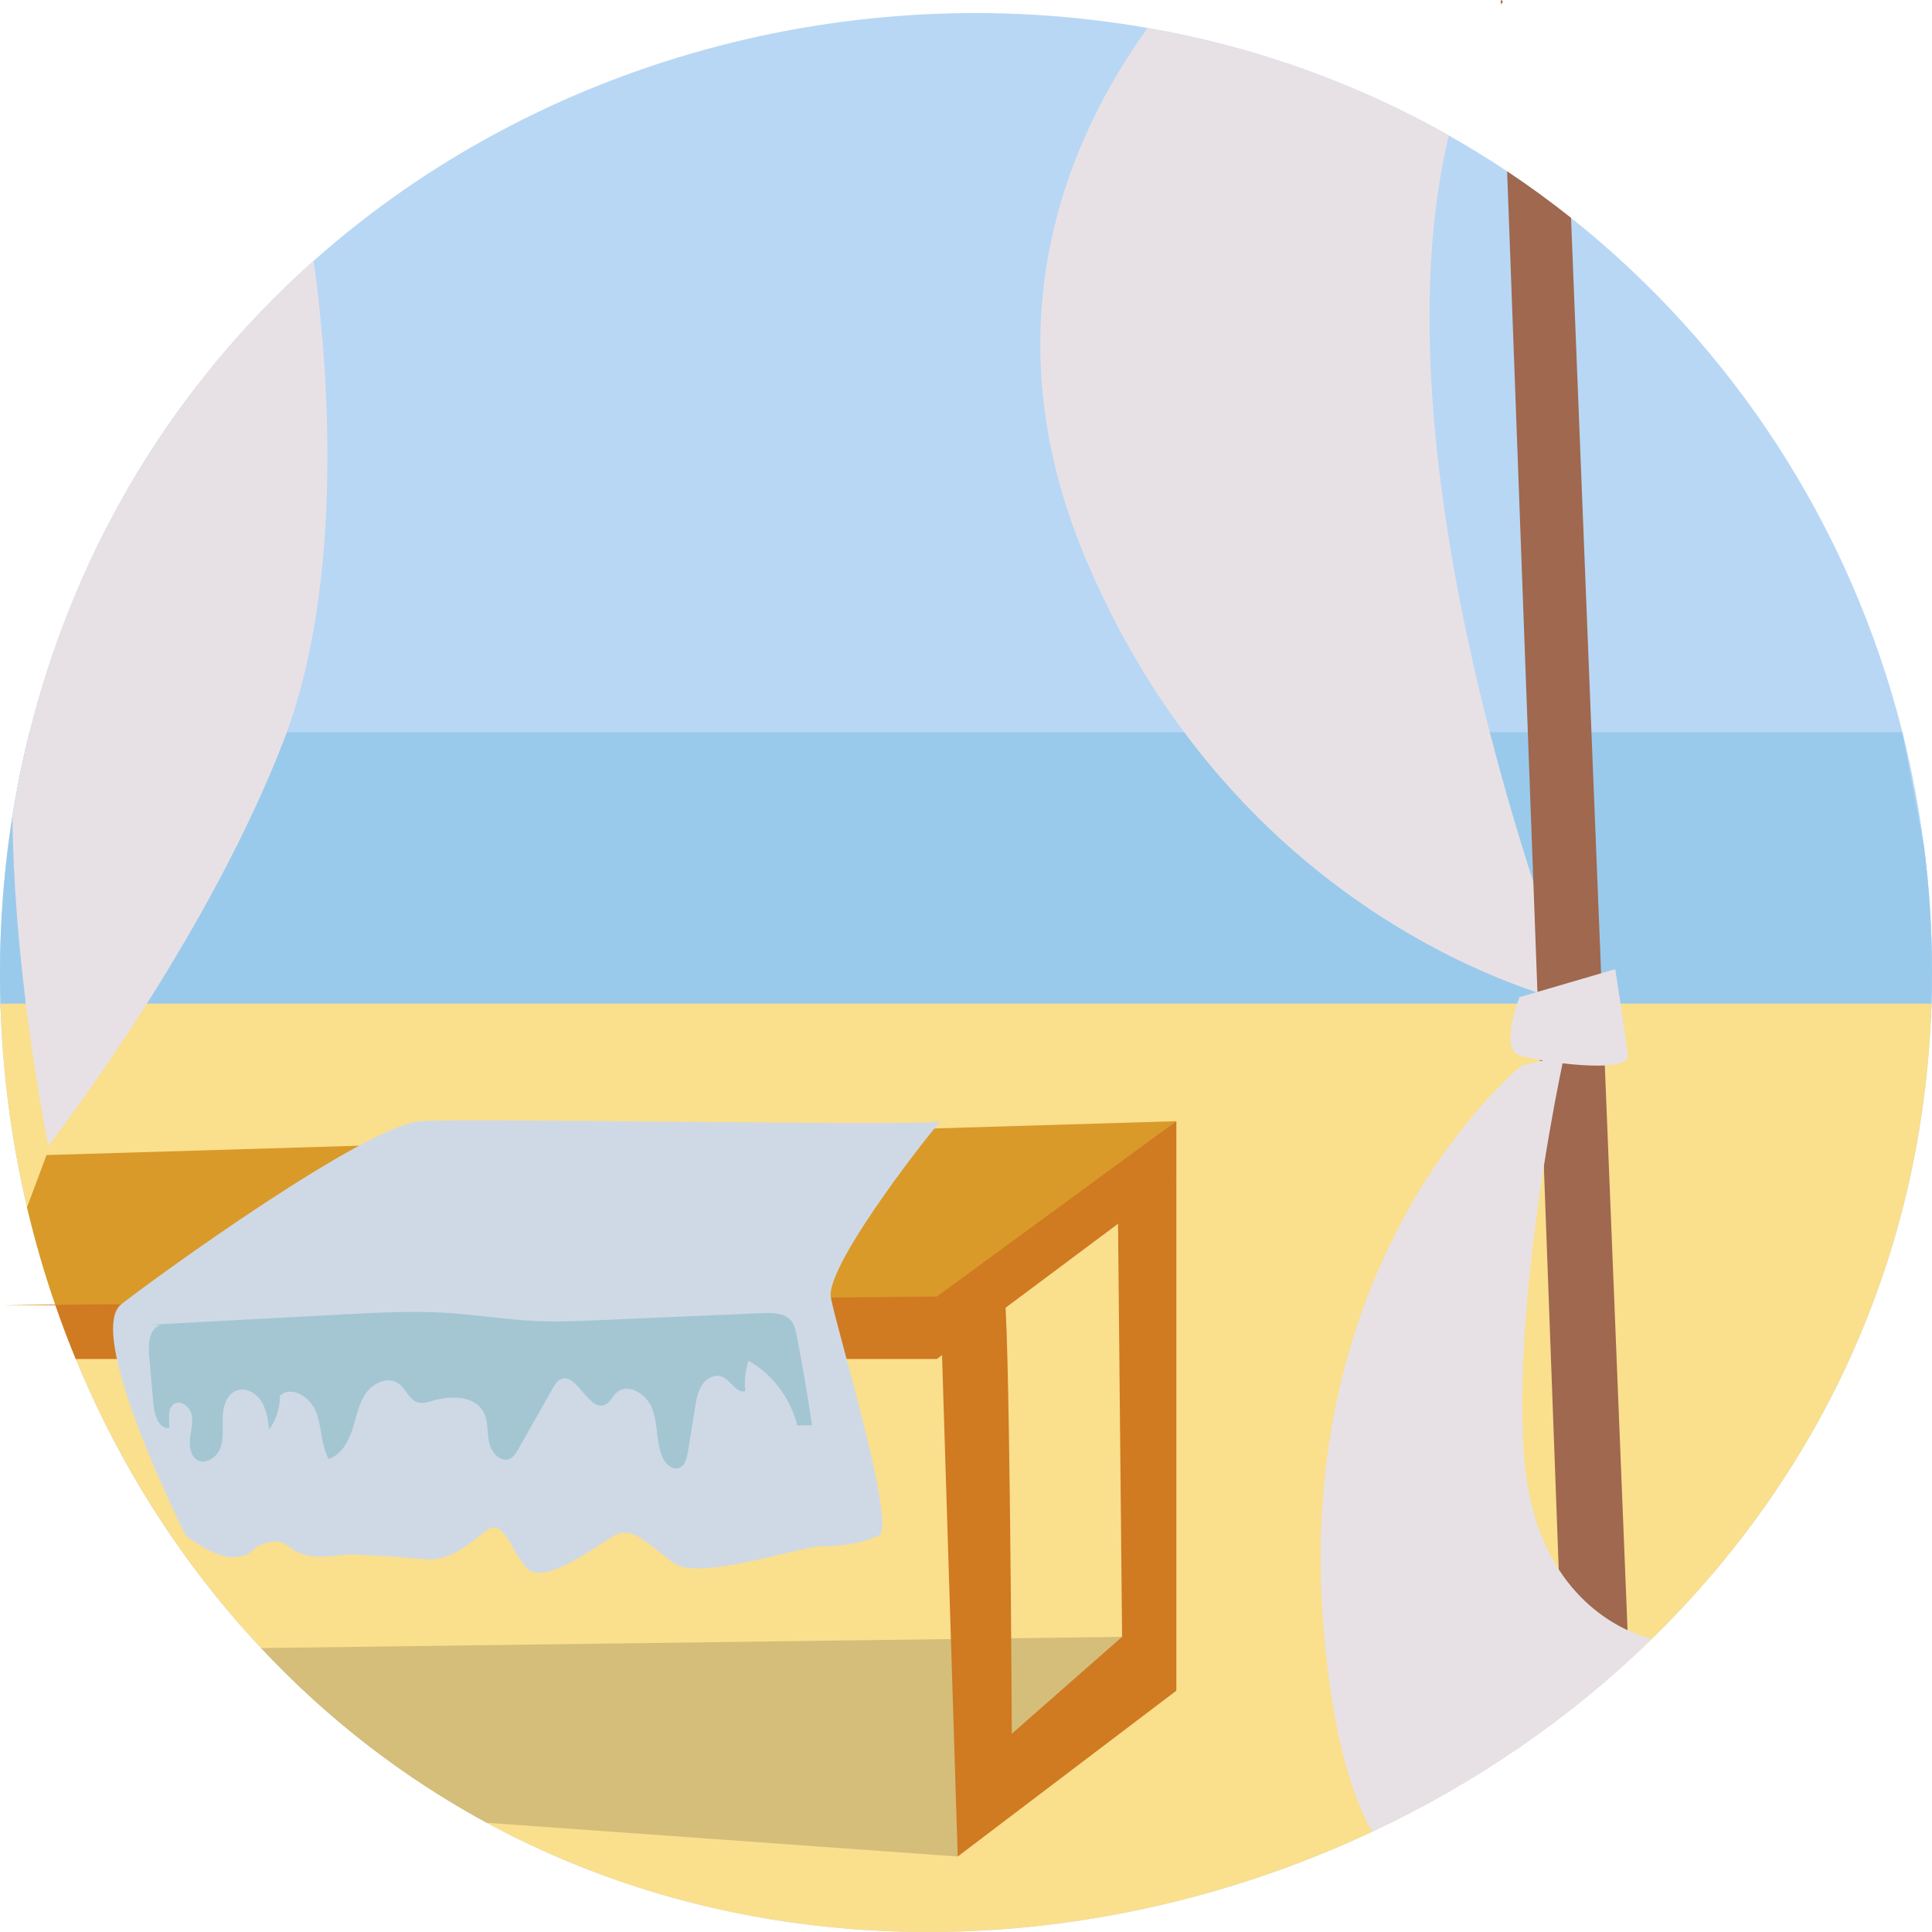<?xml version="1.0" encoding="iso-8859-1"?>
<!-- Generator: Adobe Illustrator 19.2.1, SVG Export Plug-In . SVG Version: 6.00 Build 0)  -->
<svg version="1.1" xmlns="http://www.w3.org/2000/svg" xmlns:xlink="http://www.w3.org/1999/xlink" x="0px" y="0px"
	 viewBox="0 0 964 964" style="enable-background:new 0 0 964 964;" xml:space="preserve">
<g id="Gazebo">
	<g>
		<path style="fill:#B8D7F4;" d="M964,484.924c0,5.316-0.08,10.601-0.251,15.855c-0.07,2.295-0.161,4.589-0.271,6.873
			c-5.768,126.433-59.505,232.245-139.263,310.055c-40.727,39.735-88.244,72.161-139.614,96.291
			c-186.249,87.507-423.255,66.046-571.776-111.346c-31.538-37.669-56.606-79.824-75.033-124.564
			c-3.631-8.825-7.012-17.755-10.121-26.778c-0.04-0.083-0.06-0.166-0.08-0.249c-5.527-15.979-10.222-32.239-14.104-48.686
			c-7.313-31.076-11.676-62.837-13.031-94.723l-0.241-6.873c-0.913-31.242,1.063-62.578,5.979-93.488
			c2.247-14.079,5.096-28.065,8.557-41.916c13.031-52.112,34.758-102.272,65.443-147.894c22.018-32.748,47.738-61.913,76.297-87.331
			C268.861,30.142,425.126-11.847,572.634,13.955c6.911,1.215,13.803,2.575,20.674,4.08c46.203,10.144,89.739,27.027,129.593,49.558
			c9.931,5.617,19.641,11.587,29.1,17.89c10.964,7.299,21.607,15.055,31.889,23.227c80.39,63.886,139.333,153.595,165.344,256.666
			c4.665,18.492,8.276,37.43,10.753,56.722l0.01,0.073C962.646,442.707,964,463.66,964,484.924z"/>
		<g>
			<path style="fill:#9ACAEB;" d="M964,484.924c0,5.316-0.08,10.601-0.251,15.855c-0.07,2.295-0.161,4.589-0.271,6.873H0.457
				l-0.241-6.873c-0.913-31.242,1.063-62.578,5.979-93.488c2.247-14.079,5.096-28.065,8.557-41.916h934.483l10.753,56.722
				l0.01,0.073C962.646,442.707,964,463.66,964,484.924z"/>
			<path style="fill:#FADF8D;" d="M963.749,500.779c-0.07,2.295-0.161,4.589-0.271,6.873
				c-5.768,126.433-59.505,232.245-139.263,310.055c-40.727,39.735-88.244,72.161-139.614,96.291
				c-138.269,64.966-304.516,69.867-441.762-4.496c-40.546-21.97-78.574-50.866-112.58-87.175h-0.01
				c-5.928-6.334-11.746-12.885-17.424-19.676c-31.538-37.669-56.606-79.824-75.033-124.564
				c-3.631-8.825-7.012-17.755-10.121-26.778H1.33l26.262-0.249c-5.527-15.979-10.222-32.239-14.104-48.686
				c-7.313-31.076-11.676-62.837-13.031-94.723l-0.241-6.873H963.749z"/>
			<path style="fill:#232222;fill-opacity:0.17;" d="M559.885,816.72L477.87,926.333l-235.03-16.831
				c-40.546-21.97-78.574-50.866-112.58-87.175l344.219-4.496l30.073-0.384L559.885,816.72z"/>
			<path style="fill:#D99A29;" d="M586.959,559.432L468.601,651.31H1.33l26.262-0.249c-5.527-15.979-10.222-32.239-14.104-48.686
				l9.74-26.04l155.975-4.672c0,0,0,0,0.01,0l287.062-8.607L586.959,559.432z"/>
			<path style="fill:#D07A22;" d="M586.959,559.432v29.467l-29.1,21.721l-56.114,41.895l-31.699,23.663l-2.558,1.91H37.793
				c-3.631-8.825-7.012-17.755-10.121-26.778H1.33l26.262-0.249l32.942-0.311l354.04-3.323l52.914-0.498L586.959,559.432z"/>
			<path style="fill:#D07A22;" d="M469.561,660.897l8.306,265.433l109.089-82.746V588.897l-29.146,16.47l2.076,211.351
				l-55.026,48.358c0,0-1.038-221.373-4.153-221.373S469.561,660.897,469.561,660.897z"/>
			<path style="fill:#CFD9E6;" d="M92.688,766.211c0,0-50.806-100.893-32.151-115.461c18.654-14.568,122.476-89.624,149.47-91.32
				c26.994-1.696,258.517,2.771,259.555,0c1.038-2.771-58.075,71.298-54.993,87.995c3.082,16.697,33.19,114.488,23.846,118.786
				s-19.726,5.373-29.07,5.373s-60.217,17.194-72.675,8.597c-12.459-8.597-20.764-19.343-30.108-13.97
				c-9.344,5.373-35.215,25.232-43.563,16.377s-11.462-26.049-20.806-18.527c-9.344,7.522-18.688,15.045-30.108,13.97
				c-11.42-1.075-36.292-2.952-41.529-2.149c-28.032,4.299-23.879-8.597-35.299-6.448c-11.42,2.149-7.268,6.448-17.65,7.522
				S92.688,766.211,92.688,766.211z"/>
			<path style="fill:#A4C6D3;" d="M74.931,660.985c32.083-1.714,64.166-3.428,96.25-5.142c17.411-0.93,34.867-1.86,52.267-0.73
				c14.472,0.94,28.839,3.301,43.324,3.978c11.187,0.523,22.392,0.04,33.581-0.444c26.765-1.157,53.531-2.313,80.296-3.47
				c5.222-0.226,11.322-0.045,14.451,4.287c1.407,1.948,1.923,4.414,2.393,6.798c2.934,14.868,5.497,29.815,7.687,44.82
				c-2.455,0.071-4.91,0.141-7.366,0.212c-3.36-13.614-12.392-25.622-24.319-32.332c-1.625,4.821-2.174,10.027-1.592,15.098
				c-4.386,1.444-7.123-5.091-11.336-7.007c-3.549-1.613-7.849,0.509-10.105,3.771s-2.959,7.371-3.603,11.327
				c-1.212,7.45-2.424,14.899-3.637,22.349c-0.505,3.105-1.38,6.713-4.194,7.909c-3.749,1.592-7.525-2.455-8.944-6.384
				c-2.67-7.391-1.877-15.765-4.642-23.118c-2.765-7.353-12.173-13.204-17.864-7.953c-1.99,1.836-3.115,4.72-5.533,5.882
				c-8.462,4.066-14.341-16.907-22.606-12.429c-1.624,0.88-2.632,2.597-3.56,4.233c-5.754,10.146-11.508,20.292-17.262,30.438
				c-1.056,1.862-2.217,3.826-4.097,4.76c-4.466,2.216-9.33-2.876-10.435-7.874c-1.105-4.997-0.379-10.494-2.66-15.044
				c-4.39-8.755-16.524-8.648-25.689-5.947c-2.423,0.714-5.004,1.524-7.409,0.746c-4.188-1.355-5.773-6.701-9.354-9.326
				c-5.171-3.79-12.767-0.485-16.451,4.851c-3.684,5.335-4.76,12.064-6.782,18.28c-2.022,6.215-5.713,12.631-11.817,14.387
				c-3.79-7.033-3.31-15.712-6.136-23.216c-2.825-7.504-12.382-13.683-18.123-8.247c0.112,5.996-1.805,12.011-5.34,16.762
				c-0.663-4.936-1.393-10.062-4.073-14.203c-2.68-4.14-7.925-6.957-12.402-5.125c-4.646,1.901-6.509,7.726-6.72,12.893
				c-0.211,5.167,0.62,10.522-1.049,15.396c-1.669,4.874-7.288,8.881-11.628,6.319c-3.419-2.018-4.115-6.835-3.644-10.88
				c0.472-4.045,1.712-8.169,0.701-12.107c-1.011-3.937-5.691-7.198-8.891-4.826c-3.291,2.439-1.886,7.661-2.231,11.835
				c-5.057,0.609-7.345-6.298-7.808-11.546c-0.738-8.357-1.475-16.713-2.213-25.07c-0.52-5.891,0.427-13.857,6.083-14.701
				L74.931,660.985z"/>
			<path style="fill:#E7E1E6;" d="M749.945,0.623c-0.351,0.55-0.692,1.101-1.023,1.661L748.842,0
				C748.842,0,749.243,0.228,749.945,0.623z"/>
			<path style="fill:#E7E1E6;" d="M786.539,500.779c0,0-7.232-1.474-19.41-5.534c-0.161-0.052-0.331-0.104-0.492-0.166
				c-35.891-12.023-113.523-46.131-175.746-129.703c-18.317-24.597-35.3-53.482-49.494-87.352
				c-48.501-115.78-8.657-208.987,31.237-264.069c6.911,1.215,13.803,2.575,20.674,4.08c46.203,10.144,89.739,27.027,129.593,49.558
				c-21.988,91.837-2.548,208.614,20.454,297.782c7.293,28.262,14.936,53.742,21.738,74.788
				c7.293,22.562,13.612,39.995,17.454,50.264C785.074,497.134,786.539,500.779,786.539,500.779z"/>
			<path style="fill:#9F684F;" d="M748.842,0c0,0,0.401,0.228,1.103,0.623c-0.351,0.55-0.692,1.101-1.023,1.661L748.842,0z"/>
			<path style="fill:#9F684F;" d="M812.178,815.641l-32.19,27.94l-2.237-60.532l-7.423-201.107l-1.936-52.444l-0.02-0.613
				l-0.782-21.233l-0.261-6.873l-0.201-5.534l-0.01-0.301l-2.026-54.78l-2.759-74.788L752.001,85.483
				c10.964,7.299,21.607,15.055,31.889,23.227c2.558,65.298,6.28,158.879,10.192,256.666c1.595,39.943,3.23,80.582,4.815,120.276
				c0.211,5.067,0.411,10.103,0.612,15.128c0.09,2.295,0.181,4.589,0.271,6.873c0.331,8.047,0.652,16.042,0.963,23.964
				c5.738,142.744,10.633,264.058,11.345,281.792C812.148,814.883,812.178,815.641,812.178,815.641z"/>
			<path style="fill:#E7E1E6;" d="M758.186,497.554c0,0-10.222,25.661,0,29.015c10.222,3.353,55.026,9.672,53.987,0
				c-1.038-9.672-6.229-42.985-6.229-42.985L758.186,497.554z"/>
			<path style="fill:#E7E1E6;" d="M824.216,817.707c-40.727,39.735-88.244,72.161-139.614,96.291
				c-10.834-19.281-19.721-50.451-24.005-99.427c-16.612-190.215,98.626-282.862,98.626-282.862l9.169-2.212l1.485-0.363
				l10.633-2.565c0,0-0.311,1.391-0.843,3.977c-1.655,7.881-5.467,26.861-9.339,51.395c-6.4,40.608-12.94,96.447-10.061,142.36
				c1.635,26.113,8.647,45.062,17.484,58.747c10.904,16.903,24.576,25.822,34.337,30.36
				C818.247,816.274,822.852,817.406,824.216,817.707z"/>
			<path style="fill:#E7E1E6;" d="M143.1,365.375c-0.522,1.443-1.063,2.876-1.615,4.298c-18.327,47.44-44.95,94.402-68.212,131.105
				c-1.485,2.336-2.949,4.62-4.394,6.873c-24.797,38.479-44.719,64.052-44.719,64.052s-5.467-26.393-10.372-64.052
				c-0.291-2.253-0.582-4.548-0.873-6.873c-3.431-27.733-6.39-60.719-6.721-93.488c2.247-14.079,5.096-28.065,8.557-41.916
				c13.031-52.112,34.758-102.272,65.443-147.894c22.018-32.748,47.738-61.913,76.297-87.331
				C161.347,164.102,174.417,279.425,143.1,365.375z"/>
		</g>
	</g>
</g>
<g id="Layer_1">
</g>
</svg>
